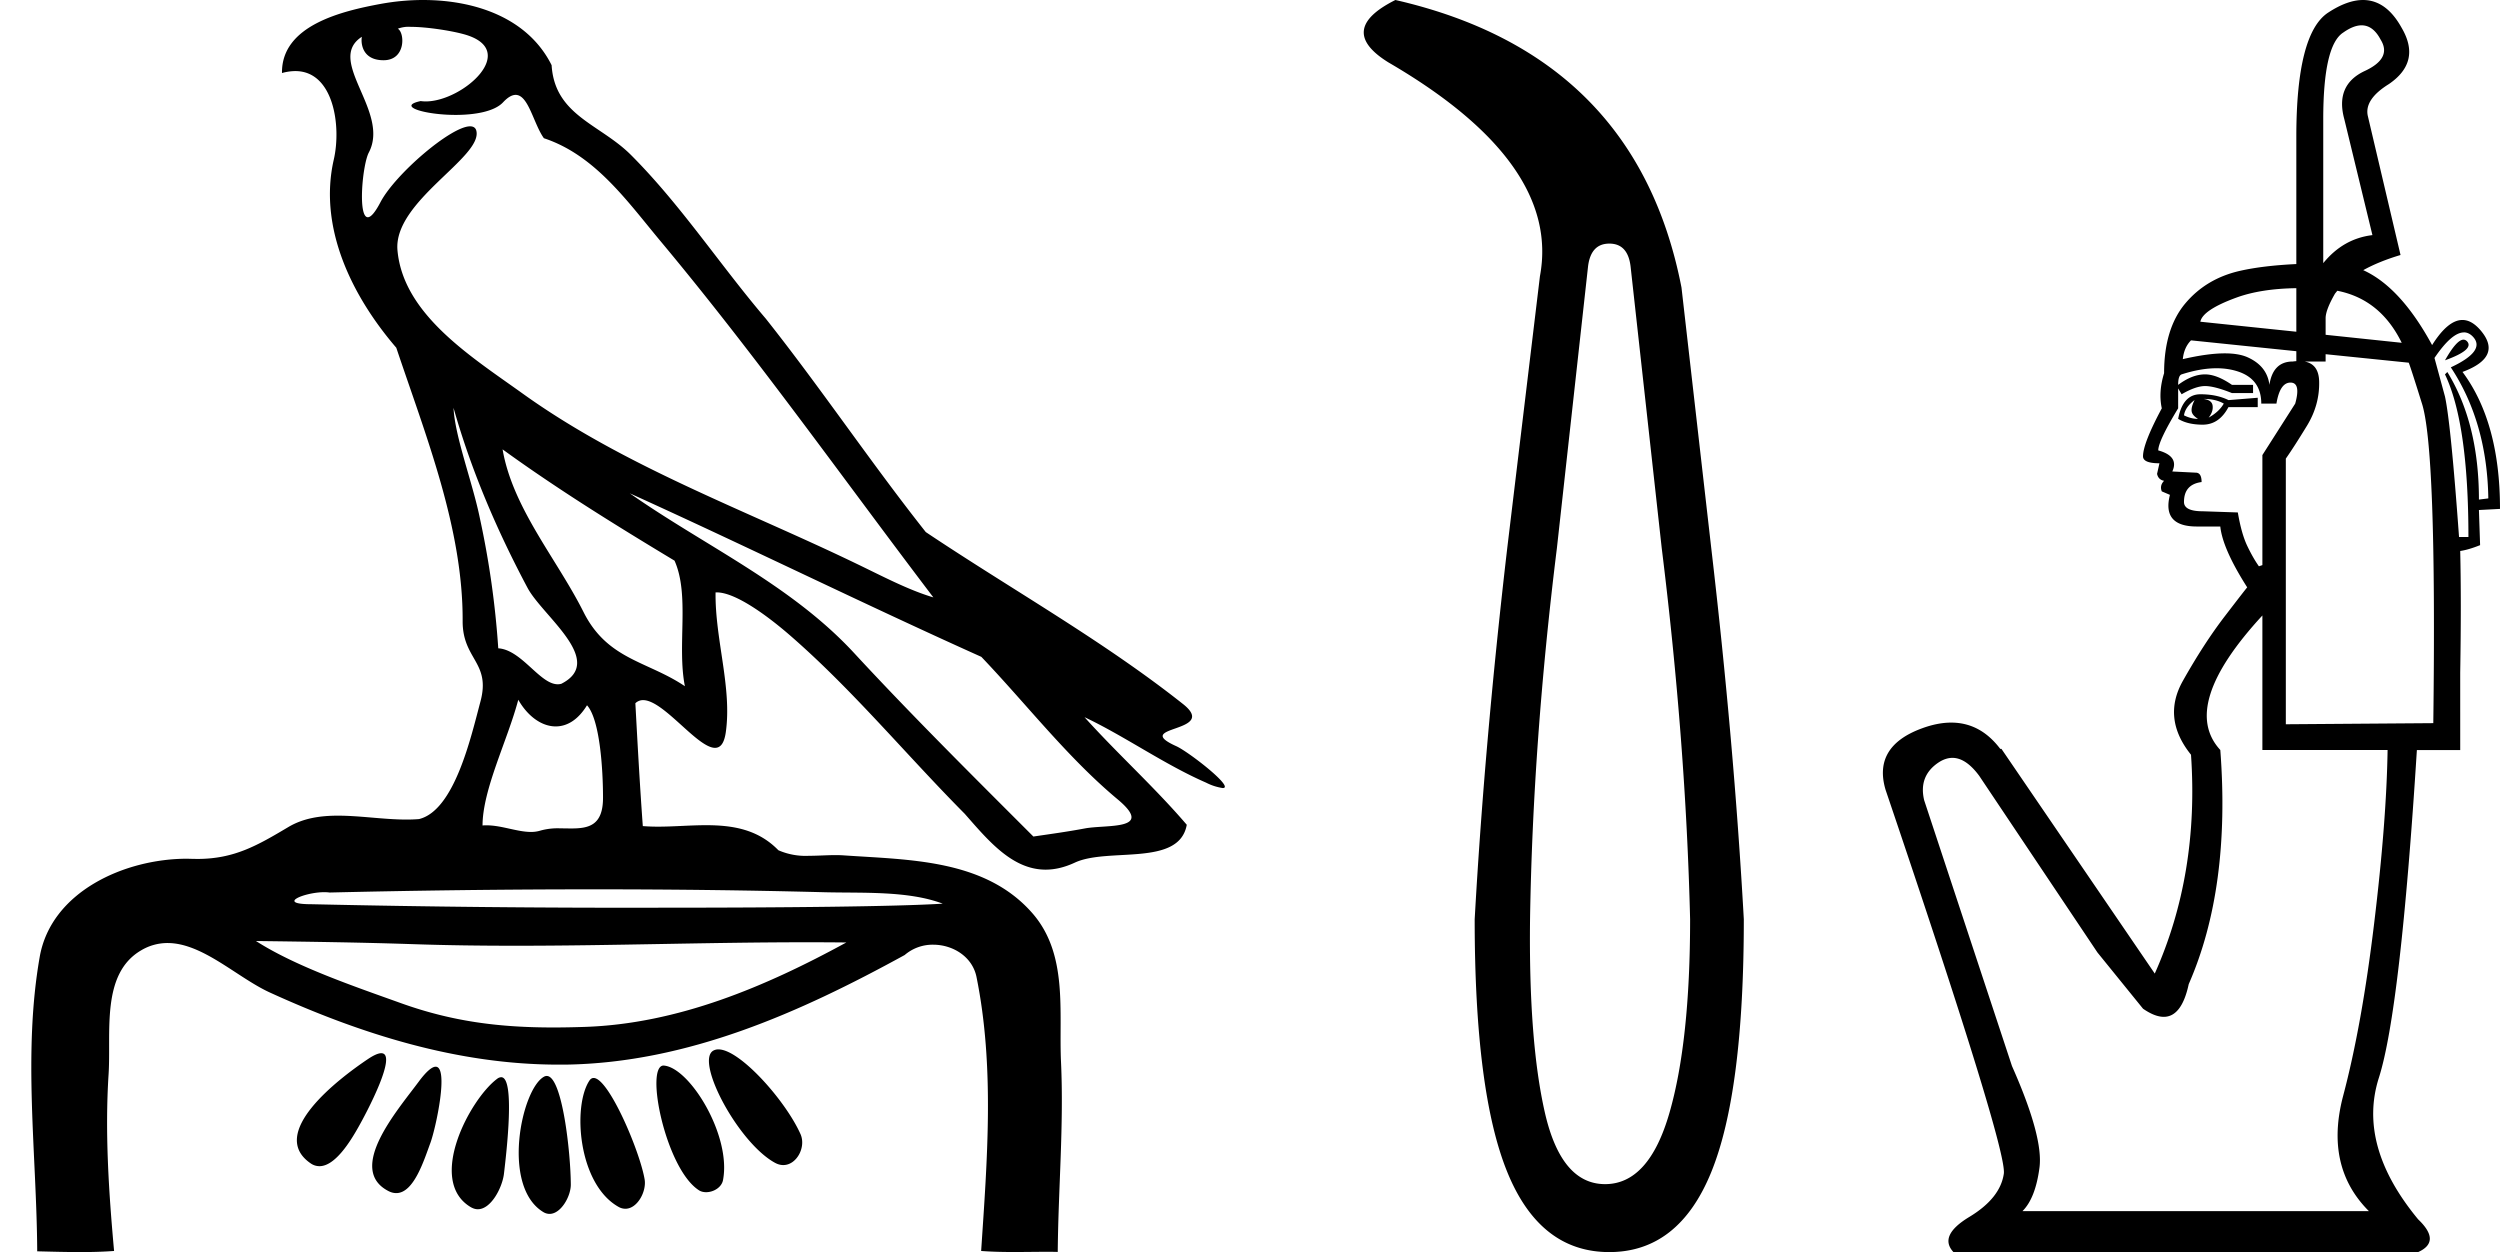 <svg xmlns="http://www.w3.org/2000/svg" width="35.94" height="18"><path d="M5.904.386c.221 0 .566.052.757.104.832.223-.005.968-.54.968a.513.513 0 0 1-.073-.005c-.353.074.06.199.502.199.272 0 .555-.047.681-.18.072-.077.131-.108.182-.108.185 0 .258.417.406.623.74.245 1.203.913 1.682 1.486 1.377 1.65 2.617 3.405 3.917 5.115-.357-.105-.743-.31-1.097-.48-1.62-.783-3.347-1.401-4.814-2.455-.732-.525-1.712-1.134-1.793-2.056-.061-.702 1.227-1.337 1.134-1.717-.011-.044-.043-.064-.09-.064-.274 0-1.077.688-1.288 1.09-.081.155-.14.217-.182.217-.146 0-.077-.757.014-.93.31-.589-.628-1.325-.1-1.664-.016.088.002.337.312.337.325 0 .305-.4.205-.453a.435.435 0 0 1 .185-.027zm.616 5.477c.254.9.626 1.766 1.065 2.59.217.405 1.13 1.049.485 1.377a.194.194 0 0 1-.052.007c-.257 0-.519-.495-.855-.517a12.843 12.843 0 0 0-.265-1.873c-.103-.505-.36-1.176-.378-1.584zm.705.597c.795.576 1.63 1.093 2.472 1.6.222.497.034 1.222.149 1.805-.538-.363-1.112-.378-1.457-1.066-.385-.766-1.019-1.494-1.164-2.34zm.226 3.6c.134.235.335.383.538.383.16 0 .32-.091.45-.304.186.205.23.926.23 1.325.002.411-.214.446-.465.446l-.155-.002a.93.93 0 0 0-.278.032.453.453 0 0 1-.138.02c-.197 0-.423-.095-.636-.095-.02 0-.04 0-.06.002.001-.52.36-1.225.514-1.808zm1.603-2.968c1.69.766 3.36 1.59 5.054 2.351.648.679 1.239 1.448 1.96 2.049.538.45-.155.358-.474.418-.244.046-.492.08-.738.116-.87-.87-1.745-1.738-2.58-2.641-.909-.982-2.145-1.538-3.222-2.293zm-.512 5.693c1.105 0 2.211.013 3.316.042.556.014 1.197-.023 1.695.164-.658.042-2.304.058-4.042.058a201.337 201.337 0 0 1-5.037-.05c-.51 0-.097-.173.188-.173a.55.55 0 0 1 .076.005c1.267-.03 2.535-.046 3.804-.046zm-4.862.743c.75.01 1.5.02 2.25.045.495.017.989.023 1.483.023 1.398 0 2.796-.05 4.192-.05.188 0 .375.001.562.003-1.161.634-2.421 1.17-3.766 1.214-.152.005-.3.008-.445.008-.76 0-1.443-.08-2.196-.351-.656-.236-1.506-.523-2.08-.892zm6.649 1.558a.144.144 0 0 0-.078.02c-.256.16.368 1.331.895 1.613.04.021.078.03.115.03.192 0 .33-.259.247-.445-.214-.48-.87-1.218-1.18-1.218zm-4.848.055c-.042 0-.105.026-.194.086-.432.29-1.443 1.067-.823 1.496a.22.22 0 0 0 .129.042c.224 0 .442-.354.556-.556.12-.21.574-1.068.332-1.068zm4.06.177c-.274 0 .026 1.476.502 1.79.031.022.07.031.109.031.106 0 .222-.069.242-.173.123-.637-.473-1.61-.846-1.647a.08.08 0 0 0-.008 0zm-3.278.017c-.05 0-.13.062-.244.216-.302.408-1.043 1.256-.436 1.571.04.021.078.03.114.03.254 0 .4-.478.49-.72.081-.222.268-1.097.076-1.097zm2.271.162c-.023 0-.043.012-.06.037-.245.368-.164 1.491.42 1.817a.196.196 0 0 0 .097.026c.172 0 .306-.25.276-.423-.07-.41-.517-1.457-.733-1.457zm-1.329-.011a.1.1 0 0 0-.058.023c-.391.291-1.017 1.466-.379 1.845.035.02.068.03.101.03.191 0 .35-.31.375-.504.04-.334.162-1.394-.039-1.394zm.655-.018a.08.08 0 0 0-.038.01c-.324.174-.62 1.573-.014 1.945a.175.175 0 0 0 .092.028c.164 0 .306-.252.306-.421-.002-.46-.123-1.562-.346-1.562zM6.082 0c-.205 0-.408.02-.598.054-.567.104-1.44.31-1.43.996a.711.711 0 0 1 .192-.028c.55 0 .663.789.553 1.27-.225.98.26 1.965.898 2.707.425 1.269.96 2.595.954 3.928-.003.556.408.592.256 1.158-.136.51-.373 1.566-.883 1.69a2.18 2.18 0 0 1-.182.007c-.323 0-.663-.056-.984-.056-.254 0-.497.036-.71.162-.444.264-.778.46-1.31.46l-.071-.001-.078-.002c-.895 0-1.953.472-2.118 1.411-.244 1.391-.044 2.827-.036 4.233.205.005.412.011.618.011.163 0 .325-.004.487-.016-.076-.844-.133-1.694-.079-2.539.039-.601-.113-1.44.465-1.781a.738.738 0 0 1 .383-.107c.506 0 1.005.499 1.472.712 1.306.596 2.697 1.036 4.147 1.036h.1c1.756-.025 3.375-.751 4.878-1.576a.616.616 0 0 1 .41-.148c.28 0 .562.17.622.463.262 1.292.154 2.632.067 3.94.157.012.315.015.473.015.156 0 .313-.003.47-.003.052 0 .105 0 .158.002.008-.911.089-1.823.047-2.733-.033-.721.107-1.55-.417-2.143-.68-.771-1.763-.76-2.704-.825a1.712 1.712 0 0 0-.117-.004c-.125 0-.257.01-.386.01a.973.973 0 0 1-.439-.08c-.294-.302-.66-.36-1.04-.36-.228 0-.462.021-.689.021a2.75 2.75 0 0 1-.22-.008c-.043-.588-.075-1.177-.107-1.766a.155.155 0 0 1 .111-.045c.294 0 .78.686 1.034.686.076 0 .13-.06.154-.217.094-.642-.155-1.343-.146-2.018h.016c.285 0 .766.368 1.053.617.898.779 1.67 1.717 2.513 2.566.334.38.681.803 1.163.803.13 0 .269-.031.42-.101.48-.223 1.5.065 1.609-.544-.462-.54-.994-1.018-1.47-1.547.58.274 1.144.678 1.747.941a.77.77 0 0 0 .24.078c.18 0-.489-.521-.668-.602-.665-.3.624-.188.098-.605-1.155-.915-2.466-1.648-3.699-2.473-.79-.998-1.506-2.067-2.3-3.068-.66-.774-1.221-1.636-1.941-2.356C8.625 1.783 7.975 1.66 7.93.937 7.588.252 6.82 0 6.082 0zm17.054 3.502q.265 0 .305.326l.448 4.052q.346 2.79.408 5.335 0 1.751-.296 2.78-.295 1.028-.926 1.028t-.866-1.029q-.234-1.028-.213-2.78.04-2.544.386-5.334l.448-4.052q.041-.326.306-.326zM20.06 0q-.855.428-.102.896 2.485 1.446 2.18 3.075l-.47 3.91q-.325 2.789-.468 5.334 0 2.484.469 3.635.468 1.15 1.466 1.15t1.466-1.15q.468-1.15.468-3.635-.142-2.545-.468-5.335l-.428-3.747Q23.523.794 20.061 0zm13.89.364q.166 0 .274.206.168.27-.236.454-.42.202-.286.69l.404 1.666q-.42.05-.707.403V1.714q0-1.06.286-1.245.148-.105.266-.105zm-.938 3.779v.626l-1.38-.144q.034-.169.514-.345.353-.13.866-.137zm.589.037q.62.122.926.748l-1.094-.115v-.239q0-.118.135-.353l.033-.041zm1.814.703q-.098 0-.266.297.42-.152.32-.27-.024-.027-.054-.027zm-3.917.01l1.514.156v.143q-.024.001-.05.005-.286 0-.337.336-.033-.269-.31-.395-.127-.058-.331-.058-.246 0-.604.083.017-.168.118-.27zm.185.842q.169 0 .286.067-.067.118-.218.202.067-.084.058-.168-.008-.084-.126-.1zm-.134.017q-.05.1-.042.16.008.059.092.11-.1 0-.202-.051.017-.118.152-.22zm.084-.084q-.253 0-.32.353.135.084.353.084.236 0 .37-.252h.421v-.135l-.42.034q-.169-.084-.404-.084zm3.787-.89q.073 0 .133.065.185.202-.32.438.522.79.539 1.884l-.135.017q0-1.094-.454-1.834l-.034.034q.337.706.337 2.338h-.135q-.118-1.632-.202-2.019l-.151-.555q.249-.367.422-.367zm-3.555.516q.165 0 .306.046.337.11.337.462h.218q.05-.302.202-.302.152 0 .068.302l-.472.74v1.582l-.05.017q-.084-.118-.168-.294-.084-.177-.135-.48l-.505-.017q-.269 0-.269-.134 0-.253.253-.286 0-.135-.084-.135l-.337-.017q.101-.219-.202-.303 0-.134.286-.605v-.286l.05.084q.203-.118.337-.118.135 0 .387.101h.303v-.118h-.303q-.219-.151-.387-.151-.185 0-.387.151 0-.134.05-.151.274-.088.502-.088zm1.568-.202l1.195.122q.033.084.185.572.218.639.168 4.61l-2.12.016V6.593q.118-.168.303-.471.185-.303.176-.64-.006-.248-.21-.285h.303v-.105zm-.909 3.756v1.934h1.8q-.016 1.027-.193 2.49-.176 1.464-.446 2.482-.269 1.018.37 1.657h-4.98q.186-.185.244-.622.06-.438-.395-1.464l-1.262-3.82q-.084-.352.21-.546.099-.064.196-.064.194 0 .385.258l1.7 2.54.655.808q.169.117.298.117.258 0 .359-.47.605-1.38.454-3.366-.589-.639.605-1.934zM33.971 0q-.226 0-.504.183-.455.303-.455 1.783v1.83q-.48.023-.807.097-.488.11-.79.47-.304.363-.304 1.002-.084.27-.033.505-.27.504-.27.69 0 .1.236.1l-.034.152q.017.084.101.1-.067.068-.033.152l.117.05q-.117.455.387.455h.337q.033.32.387.875-.017.017-.32.412-.303.395-.606.934-.302.538.118 1.06.118 1.716-.521 3.146l-2.204-3.23h-.017q-.286-.378-.705-.378-.197 0-.422.083-.707.26-.522.883 1.75 5.165 1.7 5.519-.051.353-.497.622-.446.27-.227.505h6.68q.336-.151 0-.471-.876-1.06-.564-2.036.31-.976.546-4.71h.623V9.671q.017-1.026 0-1.75.118-.017.286-.084l-.017-.505.303-.016q0-1.245-.539-1.969.59-.219.253-.606Q35.53 4.6 35.4 4.6q-.209 0-.436.361-.452-.833-.99-1.077.225-.125.536-.218l-.471-2.002q-.05-.236.303-.455.47-.32.185-.807Q34.306 0 33.97 0z"/></svg>